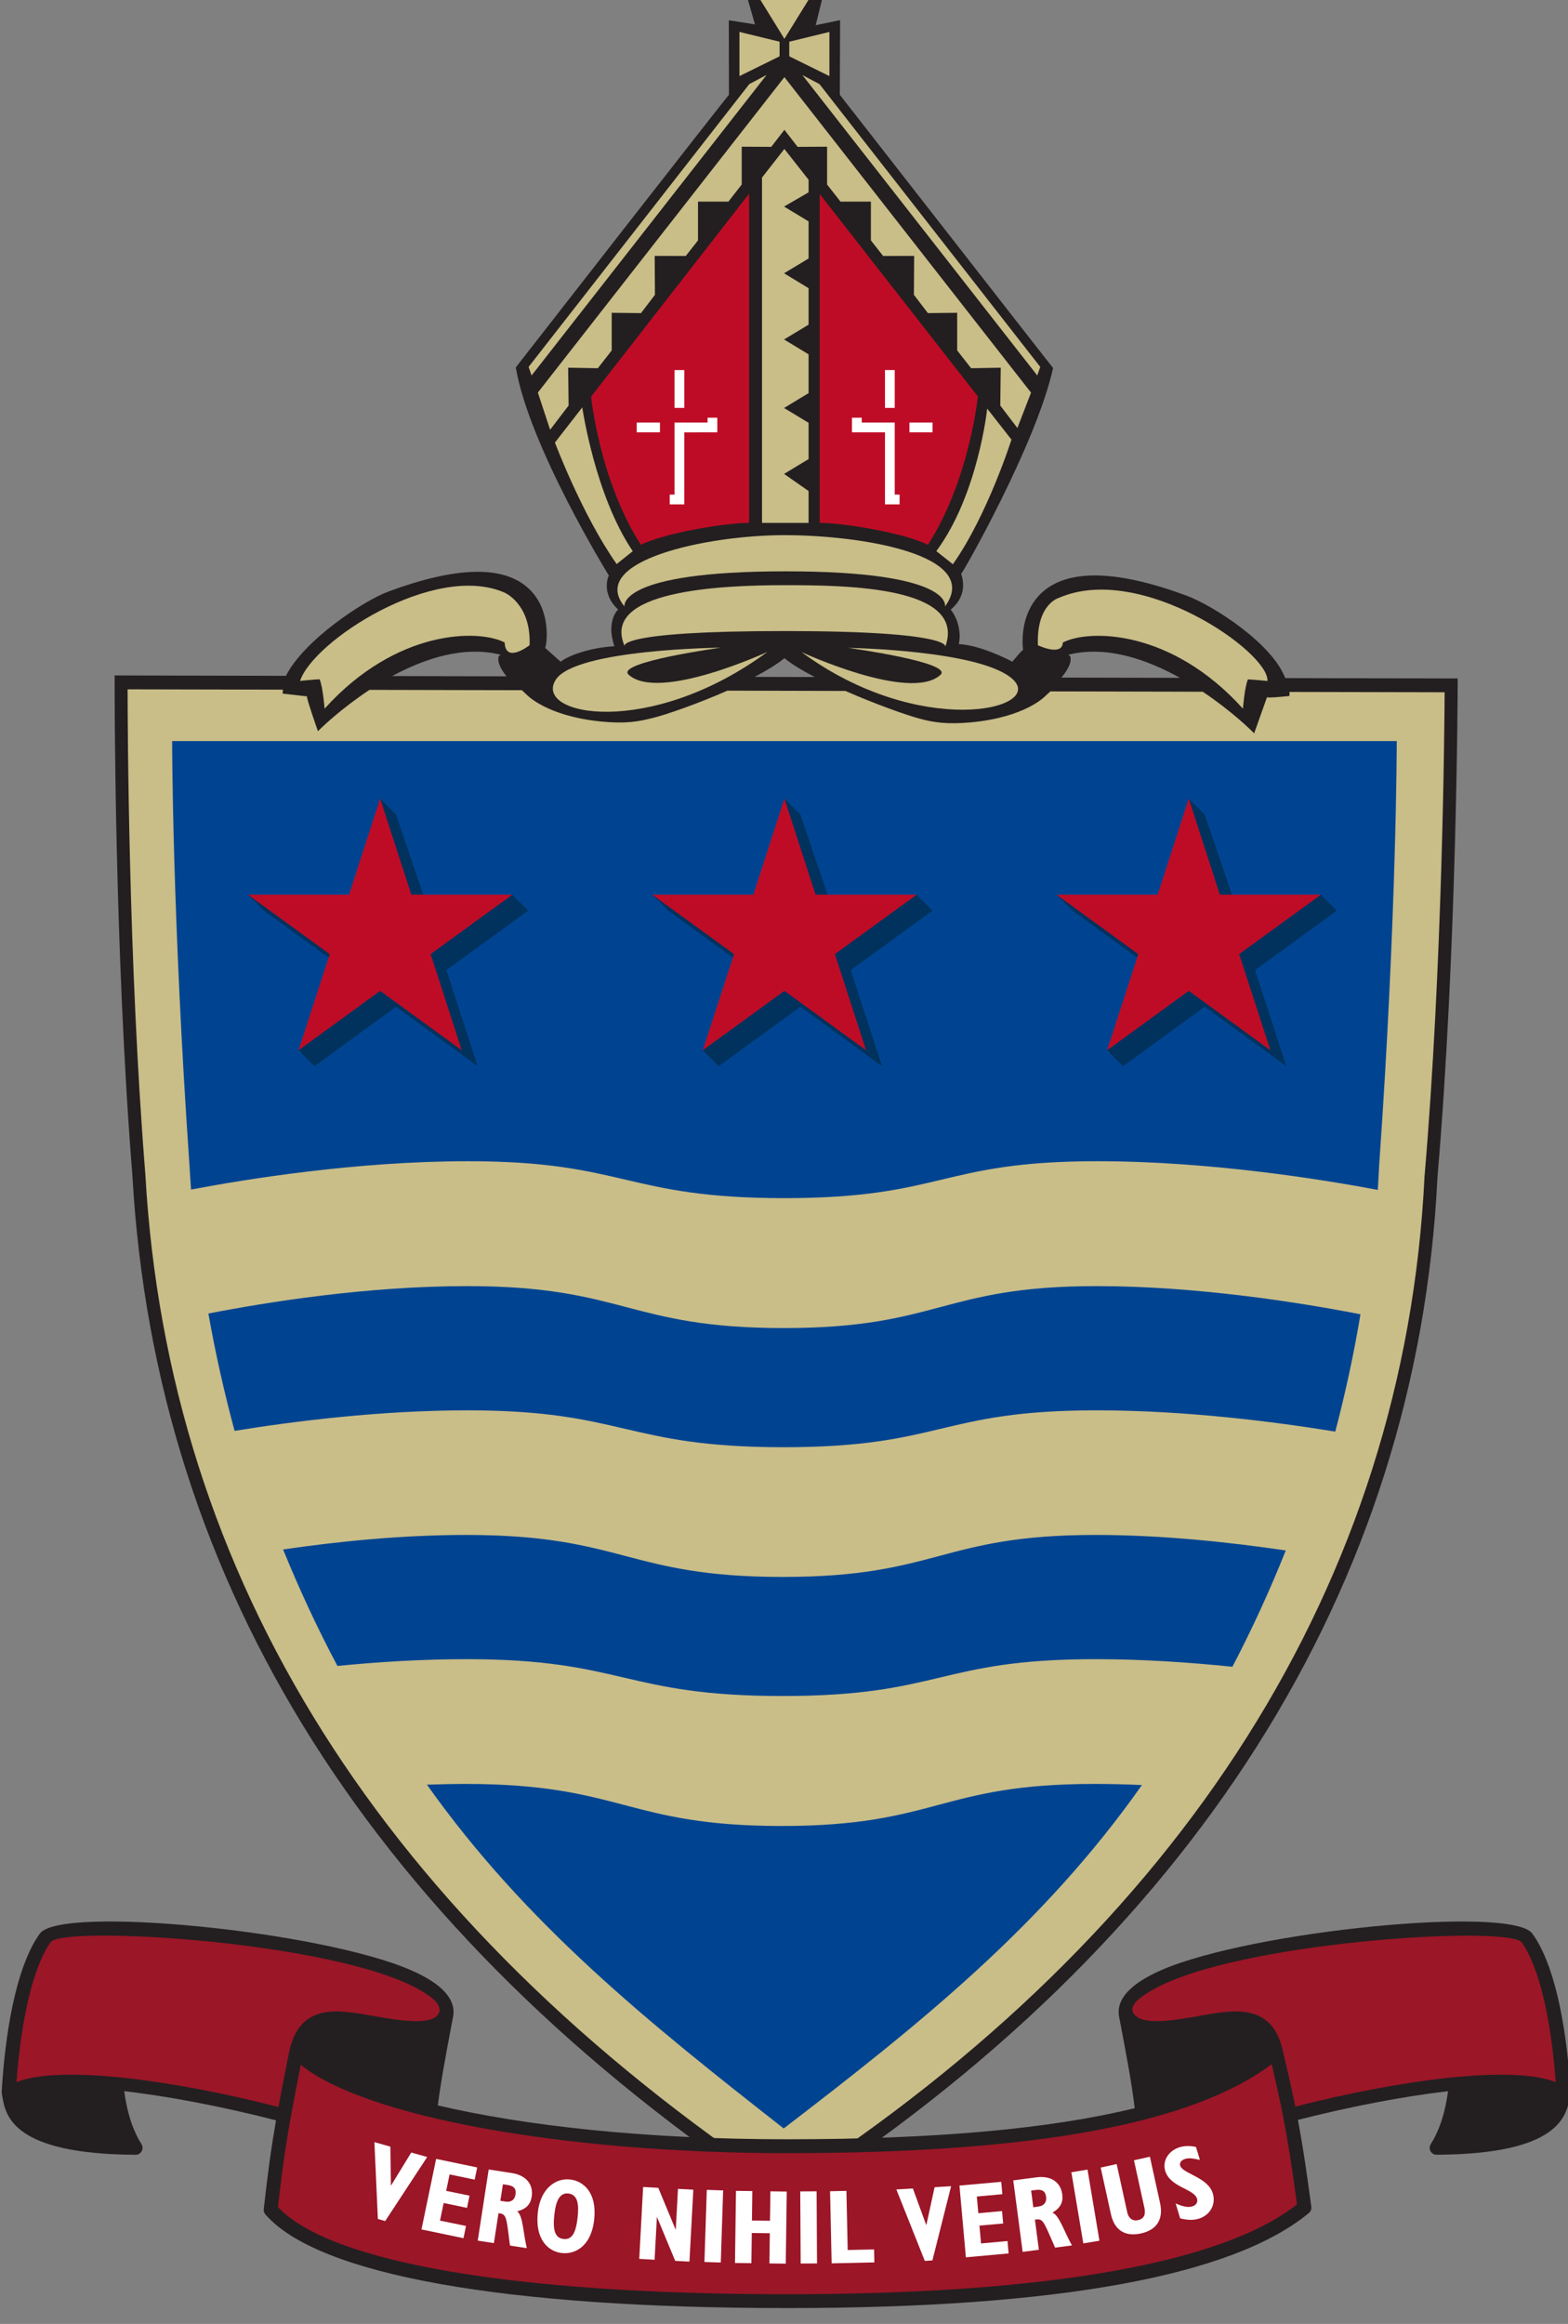 <?xml version="1.0" encoding="UTF-8" standalone="no"?>
<svg
   width="13.407mm"
   height="19.863mm"
   viewBox="0 0 13.407 19.863"
   version="1.1"
   id="svg804361"
   xmlns="http://www.w3.org/2000/svg"
   xmlns:svg="http://www.w3.org/2000/svg"
   xmlns:rdf="http://www.w3.org/1999/02/22-rdf-syntax-ns#"
   xmlns:cc="http://creativecommons.org/ns#"
   xmlns:dc="http://purl.org/dc/elements/1.1/">
  <rect x="0" y="0" width="13.407" height="19.863" fill="#808080" stroke="none"/>
  <defs
     id="defs804355">
    <clipPath
       id="clipPath804387"
       clipPathUnits="userSpaceOnUse">
      <path
         id="path804385"
         d="M 0,0 H 518.74 V 694.488 H 0 Z" />
    </clipPath>
    <clipPath
       id="clipPath804395"
       clipPathUnits="userSpaceOnUse">
      <path
         id="path804393"
         d="M -23.173,567.509 H 497.098 V 466.102 H -23.173 Z" />
    </clipPath>
    <clipPath
       id="clipPath804419"
       clipPathUnits="userSpaceOnUse">
      <path
         id="path804417"
         d="M 0,0 H 518.74 V 694.488 H 0 Z" />
    </clipPath>
    <clipPath
       id="clipPath804427"
       clipPathUnits="userSpaceOnUse">
      <path
         id="path804425"
         d="M 65.972,461.333 H 527.74 V 431.365 H 65.972 Z" />
    </clipPath>
    <clipPath
       id="clipPath804443"
       clipPathUnits="userSpaceOnUse">
      <path
         id="path804441"
         d="M -23.173,553.278 H 28.839 V 480.333 H -23.173 Z" />
    </clipPath>
    <clipPath
       id="clipPath804607"
       clipPathUnits="userSpaceOnUse">
      <path
         id="path804605"
         d="m 36.012,573.42 h 90.426 v 90.425 H 36.012 Z" />
    </clipPath>
    <clipPath
       id="clipPath804945"
       clipPathUnits="userSpaceOnUse">
      <path
         id="path804943"
         d="m 288.056,546.277 h 176.465 v -94.78 H 288.056 Z" />
    </clipPath>
  </defs>
  <g
     id="layer1"
     transform="translate(-286.853,-153.013)">
    <g
       id="g804601"
       transform="matrix(0.353,0,0,-0.353,264.932,386.012)">
      <g
         id="g804603"
         clip-path="url(#clipPath804607)">
        <g
           id="g804609"
           transform="translate(80.378,643.664)">
          <path
             d="M 0,0 C 0.284,0.15 0.537,0.303 0.721,0.452 0.907,0.303 1.165,0.148 1.456,-0.003 Z M -6.154,0.537 C -6.171,0.516 -6.195,0.518 -6.203,0.485 -6.208,0.467 -6.209,0.448 -6.209,0.429 c 0,-0.111 0.068,-0.251 0.199,-0.415 L -8.78,0.02 c 0.786,0.425 1.734,0.74 2.626,0.517 m 16.456,-0.56 -2.871,0.006 C 7.578,0.162 7.655,0.311 7.655,0.429 7.655,0.448 7.653,0.467 7.648,0.485 7.64,0.518 7.617,0.516 7.599,0.537 8.52,0.767 9.501,0.424 10.302,-0.023 m 2.55,-0.006 C 12.533,0.814 11.1,1.732 10.459,1.968 8.821,2.575 7.662,2.615 7.018,2.093 6.56,1.72 6.49,1.166 6.49,0.863 6.49,0.743 6.501,0.666 6.503,0.652 6.492,0.667 6.293,0.429 6.242,0.368 6.117,0.435 5.46,0.767 4.946,0.795 c 0.011,0.062 0.02,0.124 0.02,0.18 0,0.368 -0.167,0.591 -0.217,0.654 C 4.978,1.818 5.05,2.04 5.05,2.213 5.05,2.375 5.004,2.491 5.001,2.493 5.016,2.47 6.819,5.623 7.229,7.479 L 6.751,8.088 c 0,0 -4.687,6.006 -4.688,6.007 l 0.007,1.807 c 0,0 -0.456,-0.095 -0.591,-0.122 0.038,0.154 0.254,1.028 0.254,1.028 H 1.657 -0.281 c 0,0 0.246,-0.857 0.289,-1.009 -0.138,0.021 -0.633,0.1 -0.633,0.1 l 0.003,-1.805 C -0.636,14.1 -5.737,7.556 -5.737,7.556 L -5.785,7.492 C -5.462,5.587 -3.547,2.478 -3.527,2.447 -3.53,2.472 -3.582,2.362 -3.582,2.198 c 0,-0.163 0.068,-0.379 0.276,-0.566 -0.051,-0.053 -0.166,-0.193 -0.166,-0.499 0,-0.109 0.03,-0.247 0.073,-0.392 -0.521,-0.023 -1.097,-0.209 -1.3,-0.374 -0.056,0.05 -0.378,0.337 -0.378,0.337 0.026,-0.017 0.203,0.929 -0.441,1.475 -0.613,0.522 -1.74,0.485 -3.349,-0.111 -0.627,-0.231 -2.064,-1.198 -2.485,-2.042 l -4.15,0.009 v -0.167 c 0,-0.064 -0.012,-6.44 0.429,-11.924 0.557,-9.952 5.848,-18.32 15.725,-24.865 l 0.082,-0.056 0.083,0.053 c 9.801,6.296 15.238,14.873 15.722,24.804 0.47,5.474 0.49,11.851 0.49,11.914 v 0.168 z"
             style="fill:#231f20;fill-opacity:1;fill-rule:nonzero;stroke:none"
             id="path804611" />
        </g>
        <g
           id="g804613"
           transform="translate(93.331,643.3)">
          <path
             d="M 0,0 C 0,-0.015 0.004,-0.03 0.003,-0.045 L 0,-0.096 -0.052,-0.103 c 0,0 -0.484,-0.052 -0.49,-0.023 -0.004,-0.009 -0.312,-0.877 -0.312,-0.877 l -0.069,0.069 c -0.01,0.01 -0.479,0.473 -1.176,0.939 l -3.69,0.008 c -0.036,-0.034 -0.073,-0.068 -0.113,-0.103 -0.022,-0.025 -0.503,-0.525 -1.813,-0.647 -0.576,-0.052 -0.912,-0.003 -1.267,0.097 -0.297,0.081 -1.044,0.343 -1.772,0.664 l -2.858,0.007 c -0.732,-0.322 -1.484,-0.581 -1.791,-0.657 -0.369,-0.093 -0.659,-0.149 -1.265,-0.091 -1.315,0.13 -1.793,0.636 -1.809,0.653 -0.041,0.036 -0.078,0.071 -0.115,0.106 l -3.69,0.008 c -0.698,-0.462 -1.169,-0.923 -1.18,-0.934 l -0.069,-0.068 -0.031,0.091 c 0,0 -0.234,0.667 -0.234,0.746 0,0.004 10e-4,0.006 0.003,0.007 -0.008,0 -0.592,0.067 -0.592,0.067 l 0.002,0.057 c 0,0.013 0.005,0.026 0.006,0.039 l -3.764,0.008 c 10e-4,-0.833 0.018,-6.634 0.429,-11.731 0.55,-9.812 5.765,-18.068 15.496,-24.547 9.652,6.23 15.01,14.689 15.489,24.483 0.436,5.089 0.483,10.89 0.487,11.724 z"
             style="fill:#c9bd88;fill-opacity:1;fill-rule:evenodd;stroke:none"
             id="path804615" />
        </g>
        <g
           id="g804617"
           transform="translate(87.389,643.225)">
          <path
             d="M 0,0 C -0.002,-0.001 -0.002,-0.002 -0.003,-0.003 L 0.001,0.001 0,0"
             style="fill:#100f0d;fill-opacity:1;fill-rule:nonzero;stroke:none"
             id="path804619" />
        </g>
        <g
           id="g804621"
           transform="translate(88.662,628.913)">
          <path
             d="m 0,0 c -3.755,0 -3.811,-1.016 -7.578,-1.016 -3.769,0 -3.855,1.016 -7.665,1.016 -2.437,0 -4.847,-0.387 -6.272,-0.664 0.173,-0.977 0.386,-1.923 0.635,-2.841 1.446,0.235 3.531,0.497 5.637,0.497 3.812,0 3.81,-0.893 7.661,-0.893 3.851,0 3.771,0.893 7.582,0.893 2.158,0 4.315,-0.276 5.78,-0.515 0.242,0.92 0.448,1.866 0.61,2.841 C 4.951,-0.402 2.451,0 0,0"
             style="fill:#004491;fill-opacity:1;fill-rule:evenodd;stroke:none"
             id="path804623" />
        </g>
        <g
           id="g804625"
           transform="translate(66.727,631.251)">
          <path
             d="m 0,0 c 1.324,0.25 4,0.686 6.709,0.686 3.811,0 3.81,-0.894 7.661,-0.894 3.851,0 3.77,0.894 7.582,0.894 2.733,0 5.468,-0.445 6.793,-0.694 0.011,0.203 0.026,0.403 0.034,0.607 0.425,6.058 0.425,10.26 0.425,10.26 H -0.458 c 0,0 -0.002,-4.202 0.419,-10.26 C -0.029,0.396 -0.014,0.2 0,0"
             style="fill:#004491;fill-opacity:1;fill-rule:evenodd;stroke:none"
             id="path804627" />
        </g>
        <g
           id="g804629"
           transform="translate(88.609,616.859)">
          <path
             d="m 0,0 c -3.754,0 -3.81,-1.018 -7.576,-1.018 -3.769,0 -3.855,1.018 -7.665,1.018 -0.31,0 -0.621,-0.009 -0.927,-0.018 2.397,-3.381 5.375,-5.767 8.641,-8.324 3.304,2.533 6.291,4.924 8.676,8.315 C 0.768,-0.01 0.384,0 0,0"
             style="fill:#004491;fill-opacity:1;fill-rule:evenodd;stroke:none"
             id="path804631" />
        </g>
        <g
           id="g804633"
           transform="translate(81.059,621.871)">
          <path
             d="m 0,0 c -3.768,0 -3.854,1.017 -7.664,1.017 -1.577,0 -3.144,-0.162 -4.439,-0.352 0.397,-0.973 0.835,-1.916 1.317,-2.82 0.981,0.097 2.049,0.164 3.122,0.164 3.811,0 3.81,-0.892 7.66,-0.892 3.851,0 3.77,0.892 7.581,0.892 1.139,0 2.278,-0.077 3.314,-0.184 0.474,0.905 0.905,1.844 1.293,2.816 C 10.841,0.839 9.199,1.017 7.577,1.017 3.824,1.017 3.766,0 0,0"
             style="fill:#004491;fill-opacity:1;fill-rule:evenodd;stroke:none"
             id="path804635" />
        </g>
        <g
           id="g804637"
           transform="translate(84.576,646.863)">
          <path
             d="M 0,0 C -0.599,0.294 -2.066,0.531 -2.622,0.531 V 8.493 L 1.209,3.591 C 1.209,3.591 1.005,1.566 0,0"
             style="fill:#bf0c26;fill-opacity:1;fill-rule:nonzero;stroke:none"
             id="path804639" />
        </g>
        <g
           id="g804641"
           transform="translate(77.622,646.863)">
          <path
             d="m 0,0 c 0.599,0.294 2.065,0.531 2.622,0.531 v 7.97 L -1.205,3.587 c 0,0 0.199,-2.021 1.205,-3.587"
             style="fill:#bf0c26;fill-opacity:1;fill-rule:nonzero;stroke:none"
             id="path804643" />
        </g>
        <path
           d="m 83.771,650.177 h -0.236 v 0.917 h 0.236 z"
           style="fill:#ffffff;fill-opacity:1;fill-rule:nonzero;stroke:none"
           id="path804645" />
        <path
           d="m 84.127,649.822 h 0.56 v -0.237 h -0.56 z"
           style="fill:#ffffff;fill-opacity:1;fill-rule:nonzero;stroke:none"
           id="path804647" />
        <g
           id="g804649"
           transform="translate(82.973,649.94)">
          <path
             d="M 0,0 V -0.117 H 0.798 V -1.863 H 0.916 V -2.099 H 0.562 v 1.744 H -0.237 V 0 Z"
             style="fill:#ffffff;fill-opacity:1;fill-rule:nonzero;stroke:none"
             id="path804651" />
        </g>
        <path
           d="m 78.438,650.177 h 0.237 v 0.917 h -0.237 z"
           style="fill:#ffffff;fill-opacity:1;fill-rule:nonzero;stroke:none"
           id="path804653" />
        <path
           d="m 78.085,649.822 h -0.563 v -0.237 h 0.563 z"
           style="fill:#ffffff;fill-opacity:1;fill-rule:nonzero;stroke:none"
           id="path804655" />
        <g
           id="g804657"
           transform="translate(79.238,649.94)">
          <path
             d="m 0,0 v -0.117 h -0.8 v -1.746 h -0.117 v -0.236 h 0.354 v 1.744 H 0.236 V 0 Z"
             style="fill:#ffffff;fill-opacity:1;fill-rule:nonzero;stroke:none"
             id="path804659" />
        </g>
        <g
           id="g804661"
           transform="translate(79.562,644.372)">
          <path
             d="m 0,0 c 0,0 -3.523,-0.035 -4,-0.775 -0.563,-0.868 2.269,-1.429 5.127,0.673 0,0 -2.627,-1.216 -3.362,-0.554 C -2.572,-0.353 0,0 0,0"
             style="fill:#c9bd88;fill-opacity:1;fill-rule:nonzero;stroke:none"
             id="path804663" />
        </g>
        <g
           id="g804665"
           transform="translate(82.641,644.367)">
          <path
             d="m 0,0 c 0,0 3.263,-0.051 4.004,-0.774 0.741,-0.724 -2.272,-1.431 -5.132,0.672 0,0 2.629,-1.217 3.364,-0.554 C 2.574,-0.353 0,0 0,0"
             style="fill:#c9bd88;fill-opacity:1;fill-rule:nonzero;stroke:none"
             id="path804667" />
        </g>
        <g
           id="g804669"
           transform="translate(81.127,646.22)">
          <path
             d="M 0,0 C 4.098,0 3.861,-0.852 3.861,-0.852 4.776,0.392 1.86,0.876 -0.028,0.876 -1.921,0.876 -4.805,0.251 -3.901,-0.852 -3.901,-0.852 -4.096,0 0,0"
             style="fill:#c9bd88;fill-opacity:1;fill-rule:nonzero;stroke:none"
             id="path804671" />
        </g>
        <g
           id="g804673"
           transform="translate(81.099,644.774)">
          <path
             d="M 0,0 C 4.097,0 3.897,-0.38 3.897,-0.38 4.42,1.076 1.536,1.111 0,1.111 -1.566,1.111 -4.462,0.978 -3.869,-0.365 -3.869,-0.365 -4.094,0 0,0"
             style="fill:#c9bd88;fill-opacity:1;fill-rule:nonzero;stroke:none"
             id="path804675" />
        </g>
        <g
           id="g804677"
           transform="translate(80.982,658.69)">
          <path
             d="m 0,0 -0.972,-0.479 v 1.07 L 0,0.354 Z"
             style="fill:#c9bd88;fill-opacity:1;fill-rule:nonzero;stroke:none"
             id="path804679" />
        </g>
        <g
           id="g804681"
           transform="translate(81.217,658.69)">
          <path
             d="m 0,0 0.972,-0.479 v 1.07 L 0,0.354 Z"
             style="fill:#c9bd88;fill-opacity:1;fill-rule:nonzero;stroke:none"
             id="path804683" />
        </g>
        <g
           id="g804685"
           transform="translate(80.668,658.24)">
          <path
             d="m 0,0 -5.693,-7.278 -0.072,0.208 5.346,6.848 z"
             style="fill:#c9bd88;fill-opacity:1;fill-rule:nonzero;stroke:none"
             id="path804687" />
        </g>
        <g
           id="g804689"
           transform="translate(81.535,658.236)">
          <path
             d="m 0,0 5.689,-7.274 0.072,0.208 -5.347,6.847 z"
             style="fill:#c9bd88;fill-opacity:1;fill-rule:nonzero;stroke:none"
             id="path804691" />
        </g>
        <g
           id="g804693"
           transform="translate(81.099,660.201)">
          <path
             d="M 0,0 H 0.673 L 0,-1.088 -0.671,0 Z"
             style="fill:#c9bd88;fill-opacity:1;fill-rule:nonzero;stroke:none"
             id="path804695" />
        </g>
        <g
           id="g804697"
           transform="translate(75.541,649.338)">
          <path
             d="m 0,0 0.662,0.852 c 0,0 0.307,-2.133 1.223,-3.482 L 1.495,-2.942 C 0.659,-1.755 0,0 0,0"
             style="fill:#c9bd88;fill-opacity:1;fill-rule:nonzero;stroke:none"
             id="path804699" />
        </g>
        <g
           id="g804701"
           transform="translate(87.073,650.547)">
          <path
             d="m 0,0 -5.974,7.639 -5.972,-7.637 0.297,-0.901 0.448,0.586 -0.011,0.917 0.717,-0.013 h 0.002 l 0.336,0.43 V 1.933 L -9.45,1.925 h 0.002 l 0.338,0.443 -0.006,0.943 0.75,-0.002 h 0.003 l 0.296,0.377 v 0.939 h 0.734 0.002 l 0.323,0.414 v 0.916 l 0.713,-0.004 h 0.002 l 0.319,0.412 0.32,-0.412 h 0.002 L -4.94,5.955 V 5.039 l 0.325,-0.414 h 0.002 0.734 V 3.686 l 0.296,-0.377 h 0.002 l 0.75,0.002 -0.006,-0.943 0.339,-0.443 h 0.002 l 0.707,0.008 V 1.021 l 0.337,-0.43 h 10e-4 l 0.717,0.013 -0.011,-0.917 0.414,-0.544 z"
             style="fill:#c9bd88;fill-opacity:1;fill-rule:nonzero;stroke:none"
             id="path804703" />
        </g>
        <g
           id="g804705"
           transform="translate(86.599,649.41)">
          <path
             d="m 0,0 -0.588,0.75 c 0,0 -0.219,-2.082 -1.232,-3.451 l 0.401,-0.317 C -0.582,-1.833 0,0 0,0"
             style="fill:#c9bd88;fill-opacity:1;fill-rule:nonzero;stroke:none"
             id="path804707" />
        </g>
        <g
           id="g804709"
           transform="translate(74.323,644.497)">
          <path
             d="m 0,0 c -0.628,0.326 -2.619,0.329 -4.361,-1.602 0,0 -0.046,0.556 -0.123,0.712 0,0 -0.278,-0.018 -0.471,-0.041 0.307,0.96 3.249,2.881 4.949,2.14 0,0 0.65,-0.269 0.61,-1.274 0,0 -0.583,-0.46 -0.604,0.065"
             style="fill:#c9bd88;fill-opacity:1;fill-rule:nonzero;stroke:none"
             id="path804711" />
        </g>
        <g
           id="g804713"
           transform="translate(87.843,644.496)">
          <path
             d="m 0,0 c 0.629,0.326 2.621,0.329 4.362,-1.601 0,0 0.045,0.554 0.123,0.709 0,0 0.278,-0.017 0.471,-0.04 0.054,0.692 -3.07,2.876 -5.048,2.015 0,0 -0.551,-0.143 -0.512,-1.149 0,0 0.588,-0.281 0.604,0.066"
             style="fill:#c9bd88;fill-opacity:1;fill-rule:nonzero;stroke:none"
             id="path804715" />
        </g>
        <g
           id="g804717"
           transform="translate(94.094,638.39)">
          <path
             d="m 0,0 -2.105,-0.143 -0.71,2.084 -0.386,0.386 -0.47,-2.774 -2.731,0.447 0.386,-0.386 1.979,-1.439 -1.141,-1.942 0.386,-0.386 1.977,1.439 1.978,-1.439 -0.757,2.328 1.98,1.439 z"
             style="fill:#00325d;fill-opacity:1;fill-rule:nonzero;stroke:none"
             id="path804719" />
        </g>
        <g
           id="g804721"
           transform="translate(84.301,638.39)">
          <path
             d="m 0,0 -2.105,-0.143 -0.71,2.084 -0.386,0.386 -0.47,-2.774 -2.731,0.447 0.386,-0.386 1.979,-1.439 -1.142,-1.942 0.387,-0.386 1.977,1.439 1.978,-1.439 -0.758,2.328 1.981,1.439 z"
             style="fill:#00325d;fill-opacity:1;fill-rule:nonzero;stroke:none"
             id="path804723" />
        </g>
        <g
           id="g804725"
           transform="translate(74.507,638.39)">
          <path
             d="m 0,0 -2.105,-0.143 -0.71,2.084 -0.386,0.386 -0.47,-2.774 -2.731,0.447 0.386,-0.386 1.979,-1.439 -1.142,-1.942 0.387,-0.386 1.977,1.439 1.978,-1.439 -0.758,2.328 1.981,1.439 z"
             style="fill:#00325d;fill-opacity:1;fill-rule:nonzero;stroke:none"
             id="path804727" />
        </g>
        <g
           id="g804729"
           transform="translate(90.893,636.062)">
          <path
             d="M 0,0 1.978,-1.438 1.221,0.89 3.201,2.328 H 0.753 L 0,4.656 -0.753,2.328 H -3.201 L -1.222,0.89 -1.977,-1.438 Z"
             style="fill:#bf0c26;fill-opacity:1;fill-rule:nonzero;stroke:none"
             id="path804731" />
        </g>
        <g
           id="g804733"
           transform="translate(81.099,636.062)">
          <path
             d="M 0,0 1.978,-1.438 1.223,0.89 3.202,2.328 H 0.755 L 0,4.656 -0.752,2.328 H -3.201 L -1.22,0.89 -1.977,-1.438 Z"
             style="fill:#bf0c26;fill-opacity:1;fill-rule:nonzero;stroke:none"
             id="path804735" />
        </g>
        <g
           id="g804737"
           transform="translate(71.307,636.062)">
          <path
             d="M 0,0 1.977,-1.438 1.222,0.89 3.201,2.328 H 0.755 L 0,4.656 -0.753,2.328 h -2.448 l 1.98,-1.438 -0.755,-2.328 z"
             style="fill:#bf0c26;fill-opacity:1;fill-rule:nonzero;stroke:none"
             id="path804739" />
        </g>
        <g
           id="g804741"
           transform="translate(81.685,655.464)">
          <path
             d="M 0,0 V 0.237 L -0.587,0.983 -1.128,0.291 V -8.071 H 0 V -7.3 L -0.594,-6.885 0,-6.526 v 0.878 L -0.594,-5.289 0,-4.929 V -3.99 L -0.594,-3.63 0,-3.271 v 0.883 L -0.594,-2.027 0,-1.669 v 0.898 L -0.594,-0.412 0,-0.067 Z"
             style="fill:#c9bd88;fill-opacity:1;fill-rule:nonzero;stroke:none"
             id="path804743" />
        </g>
        <g
           id="g804745"
           transform="translate(92.842,610.183)">
          <path
             d="M 0,0 C 0,0.013 0.003,0.027 0.005,0.039 0.003,0.026 0.003,0.011 0,-0.002 Z"
             style="fill:#100f0d;fill-opacity:1;fill-rule:evenodd;stroke:none"
             id="path804747" />
        </g>
        <g
           id="g804749"
           transform="translate(100.142,609.401)">
          <path
             d="m 0,0 c -0.109,1.805 -0.439,3.167 -0.928,3.836 -0.496,0.685 -6.789,0.066 -8.976,-0.882 -0.766,-0.333 -1.112,-0.716 -1.031,-1.137 0.185,-0.959 0.308,-1.632 0.377,-2.21 -2.06,-0.504 -4.847,-0.753 -8.415,-0.753 -3.502,0 -6.394,0.336 -8.465,0.82 0.072,0.563 0.192,1.221 0.369,2.142 0.082,0.421 -0.264,0.805 -1.028,1.136 -2.186,0.949 -8.48,1.57 -8.979,0.884 -0.489,-0.669 -0.817,-2.033 -0.927,-3.836 0,-0.005 0.003,-0.01 0.004,-0.016 0,-0.01 -0.002,-0.02 -10e-4,-0.03 l 0.015,-0.073 c 0.079,-0.451 0.245,-1.388 3.227,-1.402 0.062,0 0.117,0.032 0.147,0.086 0.03,0.053 0.028,0.119 -0.004,0.171 -0.229,0.36 -0.355,0.807 -0.419,1.283 1.106,-0.128 2.409,-0.381 3.677,-0.706 -0.12,-0.689 -0.198,-1.262 -0.297,-2.15 -0.005,-0.046 0.009,-0.093 0.04,-0.129 1.272,-1.462 5.761,-2.267 12.641,-2.267 6.535,0 10.785,0.774 12.633,2.301 0.046,0.037 0.067,0.094 0.06,0.152 -0.114,0.842 -0.198,1.435 -0.325,2.103 1.255,0.32 2.543,0.569 3.637,0.695 -0.064,-0.475 -0.191,-0.922 -0.419,-1.282 -0.034,-0.052 -0.035,-0.117 -0.005,-0.171 0.03,-0.054 0.085,-0.087 0.146,-0.085 2.984,0.013 3.149,0.95 3.227,1.402 l 0.015,0.072 c 0.002,0.009 -0.001,0.018 0,0.028 C -0.004,-0.012 0,-0.006 0,0"
             style="fill:#231f20;fill-opacity:1;fill-rule:evenodd;stroke:none"
             id="path804751" />
        </g>
        <g
           id="g804753"
           transform="translate(92.902,610.075)">
          <path
             d="m 0,0 c 0.326,-1.383 0.439,-2.117 0.613,-3.396 -1.8,-1.422 -6.058,-2.176 -12.346,-2.176 -6.613,0 -11.09,0.77 -12.337,2.112 0.148,1.315 0.26,1.974 0.553,3.444 1.52,-1.246 6.331,-2.14 11.784,-2.14 5.986,0 9.817,0.712 11.733,2.156"
             style="fill:#9b1627;fill-opacity:1;fill-rule:evenodd;stroke:none"
             id="path804755" />
        </g>
        <g
           id="g804757"
           transform="translate(98.948,613.036)">
          <path
             d="m 0,0 c -0.449,0.395 -6.899,0 -8.928,-1.162 -0.224,-0.129 -0.552,-0.333 -0.485,-0.529 0.149,-0.381 1.079,-0.196 1.668,-0.093 0.804,0.141 1.715,0.302 1.971,-0.863 v -0.004 c 0.126,-0.524 0.221,-0.949 0.3,-1.338 2.536,0.646 5.251,1.013 6.308,0.592 C 0.716,-1.812 0.418,-0.572 0,0"
             style="fill:#9b1627;fill-opacity:1;fill-rule:evenodd;stroke:none"
             id="path804759" />
        </g>
        <g
           id="g804761"
           transform="translate(69.106,610.385)">
          <path
             d="M 0,0 C 0,0.001 0.002,0.002 0.002,0.004 0.257,1.169 1.168,1.009 1.972,0.867 2.56,0.763 3.526,0.58 3.638,0.96 3.681,1.171 3.379,1.361 3.155,1.489 1.125,2.651 -5.325,3.045 -5.769,2.656 -6.191,2.08 -6.488,0.839 -6.608,-0.746 c 1.063,0.424 3.799,0.05 6.345,-0.602 C -0.192,-0.967 -0.108,-0.538 0,0"
             style="fill:#9b1627;fill-opacity:1;fill-rule:evenodd;stroke:none"
             id="path804763" />
        </g>
        <g
           id="g804765"
           transform="translate(71.168,608.186)">
          <path
             d="M 0,0 0.386,-0.109 0.4,-1.047 0.405,-1.048 0.892,-0.252 1.279,-0.36 0.261,-1.911 0.084,-1.861 Z"
             style="fill:#ffffff;fill-opacity:1;fill-rule:nonzero;stroke:none"
             id="path804767" />
        </g>
        <g
           id="g804769"
           transform="translate(72.663,607.78)">
          <path
             d="M 0,0 0.995,-0.207 0.934,-0.502 0.326,-0.376 0.244,-0.774 0.809,-0.89 0.748,-1.186 0.183,-1.068 0.094,-1.494 0.724,-1.624 0.663,-1.92 -0.355,-1.708 Z"
             style="fill:#ffffff;fill-opacity:1;fill-rule:nonzero;stroke:none"
             id="path804771" />
        </g>
        <g
           id="g804773"
           transform="translate(74.343,606.746)">
          <path
             d="M 0,0 C 0.131,-0.02 0.223,0.038 0.243,0.174 0.264,0.311 0.2,0.38 0.056,0.402 L -0.062,0.42 -0.124,0.019 Z M -0.407,0.778 0.155,0.691 C 0.508,0.637 0.679,0.407 0.636,0.124 0.606,-0.07 0.501,-0.18 0.284,-0.235 0.424,-0.344 0.426,-0.74 0.516,-1.127 l -0.407,0.062 -0.043,0.337 c -0.051,0.39 -0.072,0.424 -0.235,0.449 l -0.112,-0.726 -0.391,0.06 z"
             style="fill:#ffffff;fill-opacity:1;fill-rule:nonzero;stroke:none"
             id="path804775" />
        </g>
        <g
           id="g804777"
           transform="translate(75.748,605.841)">
          <path
             d="M 0,0 C 0.183,-0.02 0.297,0.104 0.342,0.521 0.375,0.821 0.354,1.075 0.12,1.101 -0.094,1.124 -0.185,0.923 -0.222,0.582 -0.26,0.237 -0.216,0.024 0,0 M 0.157,1.441 C 0.48,1.406 0.815,1.125 0.744,0.474 0.67,-0.204 0.258,-0.373 -0.037,-0.341 c -0.335,0.037 -0.656,0.332 -0.585,0.983 0.064,0.589 0.441,0.836 0.779,0.799"
             style="fill:#ffffff;fill-opacity:1;fill-rule:nonzero;stroke:none"
             id="path804779" />
        </g>
        <g
           id="g804781"
           transform="translate(77.677,607.1)">
          <path
             d="m 0,0 0.367,-0.02 0.419,-1.01 h 0.005 l 0.053,0.984 0.372,-0.02 -0.094,-1.741 -0.345,0.018 -0.438,1.054 H 0.333 l -0.055,-1.027 -0.372,0.021 z"
             style="fill:#ffffff;fill-opacity:1;fill-rule:nonzero;stroke:none"
             id="path804783" />
        </g>
        <g
           id="g804785"
           transform="translate(79.219,607.03)">
          <path
             d="M 0,0 0.396,-0.013 0.339,-1.759 -0.057,-1.746 Z"
             style="fill:#ffffff;fill-opacity:1;fill-rule:nonzero;stroke:none"
             id="path804787" />
        </g>
        <g
           id="g804789"
           transform="translate(79.926,607.006)">
          <path
             d="M 0,0 0.396,-0.005 0.387,-0.719 0.824,-0.724 0.834,-0.011 1.23,-0.017 1.206,-1.762 0.81,-1.757 0.82,-1.026 0.383,-1.02 0.373,-1.751 -0.024,-1.746 Z"
             style="fill:#ffffff;fill-opacity:1;fill-rule:nonzero;stroke:none"
             id="path804791" />
        </g>
        <g
           id="g804793"
           transform="translate(81.483,606.993)">
          <path
             d="M 0,0 0.396,0.002 0.406,-1.744 0.01,-1.746 Z"
             style="fill:#ffffff;fill-opacity:1;fill-rule:nonzero;stroke:none"
             id="path804795" />
        </g>
        <g
           id="g804797"
           transform="translate(82.205,606.997)">
          <path
             d="M 0,0 0.396,0.009 0.427,-1.423 1.066,-1.409 1.073,-1.723 0.038,-1.746 Z"
             style="fill:#ffffff;fill-opacity:1;fill-rule:nonzero;stroke:none"
             id="path804799" />
        </g>
        <g
           id="g804801"
           transform="translate(83.811,607.04)">
          <path
             d="M 0,0 0.4,0.024 0.722,-0.858 H 0.727 L 0.926,0.055 1.326,0.079 0.873,-1.718 0.689,-1.73 Z"
             style="fill:#ffffff;fill-opacity:1;fill-rule:nonzero;stroke:none"
             id="path804803" />
        </g>
        <g
           id="g804805"
           transform="translate(85.339,607.134)">
          <path
             d="m 0,0 1.012,0.091 0.027,-0.3 -0.618,-0.056 0.036,-0.404 0.575,0.052 0.027,-0.301 -0.575,-0.051 0.039,-0.432 0.641,0.058 0.027,-0.3 -1.035,-0.094 z"
             style="fill:#ffffff;fill-opacity:1;fill-rule:nonzero;stroke:none"
             id="path804807" />
        </g>
        <g
           id="g804809"
           transform="translate(87.252,606.626)">
          <path
             d="M 0,0 C 0.132,0.017 0.203,0.099 0.186,0.236 0.168,0.373 0.087,0.421 -0.058,0.402 l -0.119,-0.015 0.053,-0.404 z m -0.61,0.634 0.566,0.074 C 0.311,0.755 0.54,0.582 0.577,0.297 0.603,0.102 0.533,-0.034 0.339,-0.147 0.505,-0.213 0.617,-0.592 0.812,-0.941 L 0.404,-0.994 0.267,-0.682 c -0.158,0.361 -0.187,0.388 -0.352,0.366 l 0.096,-0.73 -0.393,-0.051 z"
             style="fill:#ffffff;fill-opacity:1;fill-rule:nonzero;stroke:none"
             id="path804811" />
        </g>
        <g
           id="g804813"
           transform="translate(88.05,607.456)">
          <path
             d="M 0,0 0.391,0.065 0.68,-1.657 0.289,-1.722 Z"
             style="fill:#ffffff;fill-opacity:1;fill-rule:nonzero;stroke:none"
             id="path804815" />
        </g>
        <g
           id="g804817"
           transform="translate(89.147,607.655)">
          <path
             d="m 0,0 0.257,-1.172 c 0.03,-0.135 0.123,-0.216 0.261,-0.186 0.149,0.032 0.188,0.143 0.154,0.297 L 0.419,0.092 0.805,0.177 1.051,-0.943 C 1.133,-1.317 0.992,-1.591 0.588,-1.68 0.234,-1.758 -0.047,-1.633 -0.14,-1.21 l -0.247,1.125 z"
             style="fill:#ffffff;fill-opacity:1;fill-rule:nonzero;stroke:none"
             id="path804819" />
        </g>
        <g
           id="g804821"
           transform="translate(90.576,606.7)">
          <path
             d="m 0,0 c 0.198,-0.082 0.305,-0.1 0.405,-0.07 0.091,0.027 0.137,0.105 0.113,0.185 -0.074,0.245 -0.65,0.272 -0.772,0.678 -0.072,0.239 0.081,0.488 0.352,0.57 0.12,0.035 0.244,0.038 0.395,0.006 L 0.587,1.056 C 0.393,1.099 0.311,1.104 0.228,1.079 0.138,1.052 0.088,0.986 0.109,0.918 0.168,0.72 0.781,0.64 0.9,0.244 0.981,-0.023 0.833,-0.286 0.556,-0.369 0.427,-0.408 0.293,-0.405 0.109,-0.36 Z"
             style="fill:#ffffff;fill-opacity:1;fill-rule:nonzero;stroke:none"
             id="path804823" />
        </g>
      </g>
    </g>
  </g>
</svg>
